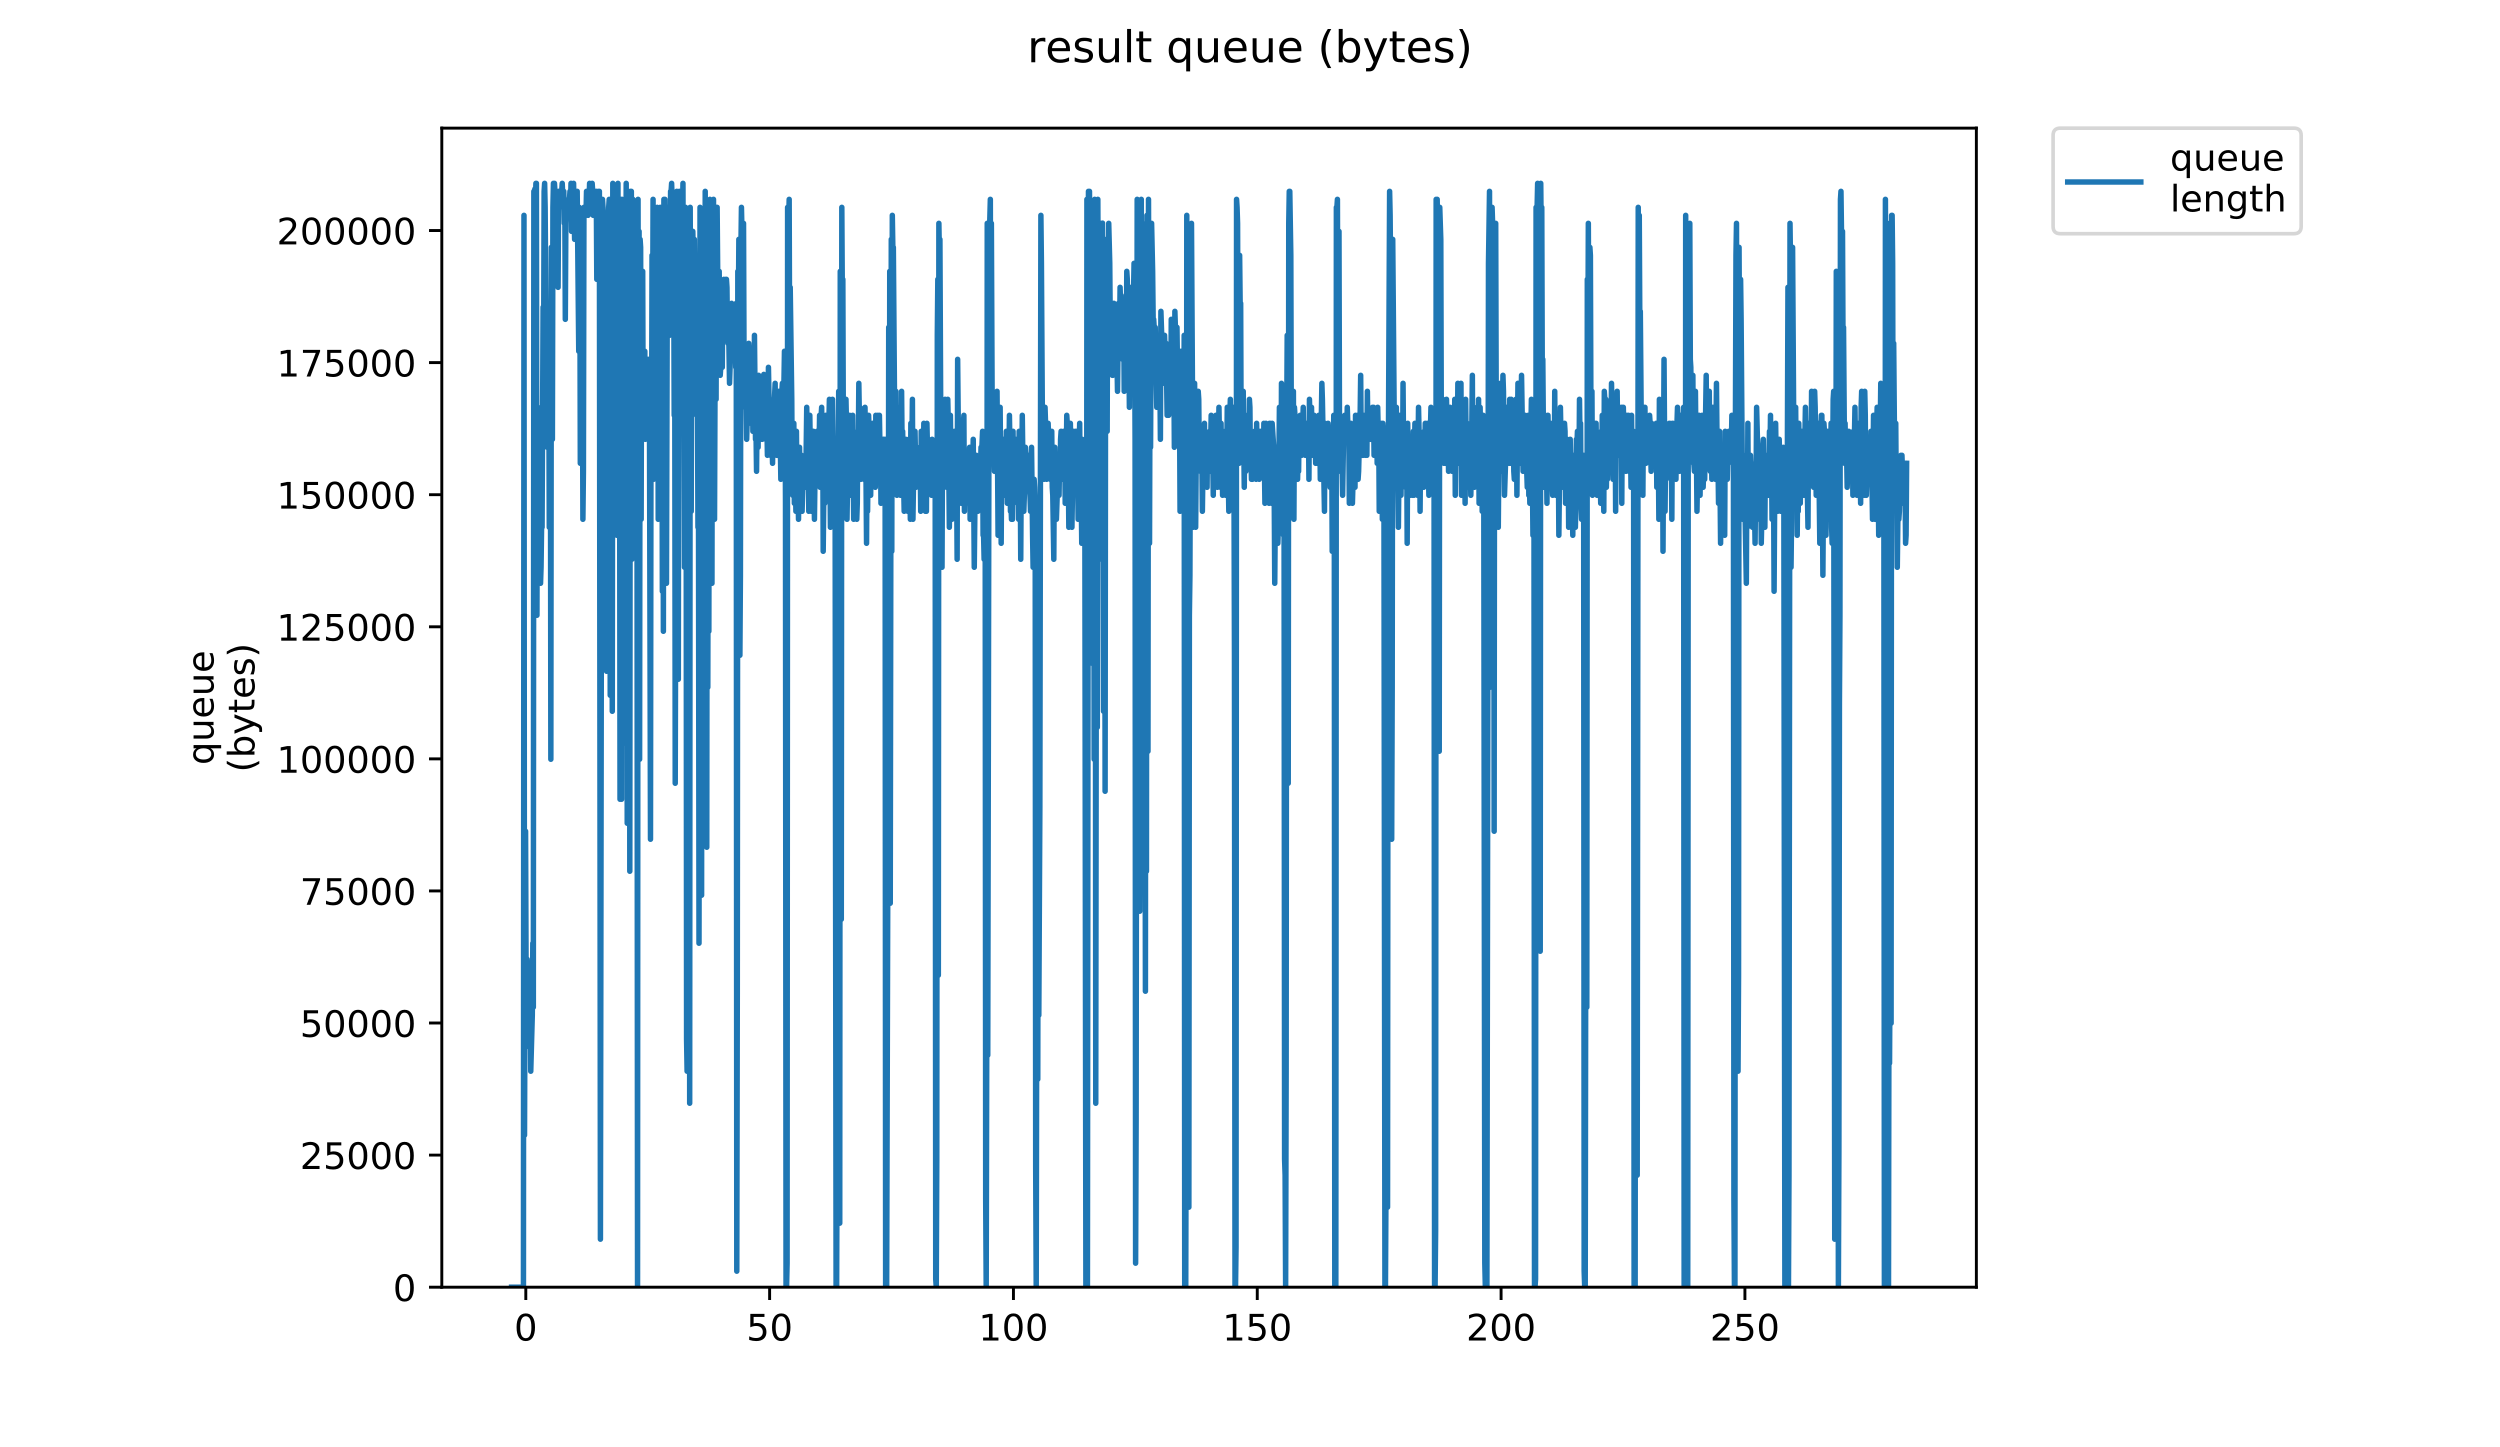 <?xml version="1.0" encoding="utf-8" standalone="no"?>
<!DOCTYPE svg PUBLIC "-//W3C//DTD SVG 1.1//EN"
  "http://www.w3.org/Graphics/SVG/1.1/DTD/svg11.dtd">
<!-- Created with matplotlib (https://matplotlib.org/) -->
<svg height="396pt" version="1.1" viewBox="0 0 684 396" width="684pt" xmlns="http://www.w3.org/2000/svg" xmlns:xlink="http://www.w3.org/1999/xlink">
 <defs>
  <style type="text/css">
*{stroke-linecap:butt;stroke-linejoin:round;}
  </style>
 </defs>
 <g id="figure_1">
  <g id="patch_1">
   <path d="M 0 396 
L 684 396 
L 684 0 
L 0 0 
z
" style="fill:#ffffff;"/>
  </g>
  <g id="axes_1">
   <g id="patch_2">
    <path d="M 120.879 352.174 
L 540.734 352.174 
L 540.734 35.062 
L 120.879 35.062 
z
" style="fill:#ffffff;"/>
   </g>
   <g id="matplotlib.axis_1">
    <g id="xtick_1">
     <g id="line2d_1">
      <defs>
       <path d="M 0 0 
L 0 3.5 
" id="m649e0568fd" style="stroke:#000000;stroke-width:0.8;"/>
      </defs>
      <g>
       <use style="stroke:#000000;stroke-width:0.8;" x="143.859" xlink:href="#m649e0568fd" y="352.174"/>
      </g>
     </g>
     <g id="text_1">
      <!-- 0 -->
      <defs>
       <path d="M 31.781 66.406 
Q 24.172 66.406 20.328 58.906 
Q 16.5 51.422 16.5 36.375 
Q 16.5 21.391 20.328 13.891 
Q 24.172 6.391 31.781 6.391 
Q 39.453 6.391 43.281 13.891 
Q 47.125 21.391 47.125 36.375 
Q 47.125 51.422 43.281 58.906 
Q 39.453 66.406 31.781 66.406 
z
M 31.781 74.219 
Q 44.047 74.219 50.516 64.516 
Q 56.984 54.828 56.984 36.375 
Q 56.984 17.969 50.516 8.266 
Q 44.047 -1.422 31.781 -1.422 
Q 19.531 -1.422 13.062 8.266 
Q 6.594 17.969 6.594 36.375 
Q 6.594 54.828 13.062 64.516 
Q 19.531 74.219 31.781 74.219 
z
" id="DejaVuSans-48"/>
      </defs>
      <g transform="translate(140.677 366.773)scale(0.1 -0.1)">
       <use xlink:href="#DejaVuSans-48"/>
      </g>
     </g>
    </g>
    <g id="xtick_2">
     <g id="line2d_2">
      <g>
       <use style="stroke:#000000;stroke-width:0.8;" x="210.568" xlink:href="#m649e0568fd" y="352.174"/>
      </g>
     </g>
     <g id="text_2">
      <!-- 50 -->
      <defs>
       <path d="M 10.797 72.906 
L 49.516 72.906 
L 49.516 64.594 
L 19.828 64.594 
L 19.828 46.734 
Q 21.969 47.469 24.109 47.828 
Q 26.266 48.188 28.422 48.188 
Q 40.625 48.188 47.75 41.5 
Q 54.891 34.812 54.891 23.391 
Q 54.891 11.625 47.562 5.094 
Q 40.234 -1.422 26.906 -1.422 
Q 22.312 -1.422 17.547 -0.641 
Q 12.797 0.141 7.719 1.703 
L 7.719 11.625 
Q 12.109 9.234 16.797 8.062 
Q 21.484 6.891 26.703 6.891 
Q 35.156 6.891 40.078 11.328 
Q 45.016 15.766 45.016 23.391 
Q 45.016 31 40.078 35.438 
Q 35.156 39.891 26.703 39.891 
Q 22.75 39.891 18.812 39.016 
Q 14.891 38.141 10.797 36.281 
z
" id="DejaVuSans-53"/>
      </defs>
      <g transform="translate(204.206 366.773)scale(0.1 -0.1)">
       <use xlink:href="#DejaVuSans-53"/>
       <use x="63.623" xlink:href="#DejaVuSans-48"/>
      </g>
     </g>
    </g>
    <g id="xtick_3">
     <g id="line2d_3">
      <g>
       <use style="stroke:#000000;stroke-width:0.8;" x="277.278" xlink:href="#m649e0568fd" y="352.174"/>
      </g>
     </g>
     <g id="text_3">
      <!-- 100 -->
      <defs>
       <path d="M 12.406 8.297 
L 28.516 8.297 
L 28.516 63.922 
L 10.984 60.406 
L 10.984 69.391 
L 28.422 72.906 
L 38.281 72.906 
L 38.281 8.297 
L 54.391 8.297 
L 54.391 0 
L 12.406 0 
z
" id="DejaVuSans-49"/>
      </defs>
      <g transform="translate(267.734 366.773)scale(0.1 -0.1)">
       <use xlink:href="#DejaVuSans-49"/>
       <use x="63.623" xlink:href="#DejaVuSans-48"/>
       <use x="127.246" xlink:href="#DejaVuSans-48"/>
      </g>
     </g>
    </g>
    <g id="xtick_4">
     <g id="line2d_4">
      <g>
       <use style="stroke:#000000;stroke-width:0.8;" x="343.988" xlink:href="#m649e0568fd" y="352.174"/>
      </g>
     </g>
     <g id="text_4">
      <!-- 150 -->
      <g transform="translate(334.444 366.773)scale(0.1 -0.1)">
       <use xlink:href="#DejaVuSans-49"/>
       <use x="63.623" xlink:href="#DejaVuSans-53"/>
       <use x="127.246" xlink:href="#DejaVuSans-48"/>
      </g>
     </g>
    </g>
    <g id="xtick_5">
     <g id="line2d_5">
      <g>
       <use style="stroke:#000000;stroke-width:0.8;" x="410.697" xlink:href="#m649e0568fd" y="352.174"/>
      </g>
     </g>
     <g id="text_5">
      <!-- 200 -->
      <defs>
       <path d="M 19.188 8.297 
L 53.609 8.297 
L 53.609 0 
L 7.328 0 
L 7.328 8.297 
Q 12.938 14.109 22.625 23.891 
Q 32.328 33.688 34.812 36.531 
Q 39.547 41.844 41.422 45.531 
Q 43.312 49.219 43.312 52.781 
Q 43.312 58.594 39.234 62.25 
Q 35.156 65.922 28.609 65.922 
Q 23.969 65.922 18.812 64.312 
Q 13.672 62.703 7.812 59.422 
L 7.812 69.391 
Q 13.766 71.781 18.938 73 
Q 24.125 74.219 28.422 74.219 
Q 39.75 74.219 46.484 68.547 
Q 53.219 62.891 53.219 53.422 
Q 53.219 48.922 51.531 44.891 
Q 49.859 40.875 45.406 35.406 
Q 44.188 33.984 37.641 27.219 
Q 31.109 20.453 19.188 8.297 
z
" id="DejaVuSans-50"/>
      </defs>
      <g transform="translate(401.154 366.773)scale(0.1 -0.1)">
       <use xlink:href="#DejaVuSans-50"/>
       <use x="63.623" xlink:href="#DejaVuSans-48"/>
       <use x="127.246" xlink:href="#DejaVuSans-48"/>
      </g>
     </g>
    </g>
    <g id="xtick_6">
     <g id="line2d_6">
      <g>
       <use style="stroke:#000000;stroke-width:0.8;" x="477.407" xlink:href="#m649e0568fd" y="352.174"/>
      </g>
     </g>
     <g id="text_6">
      <!-- 250 -->
      <g transform="translate(467.863 366.773)scale(0.1 -0.1)">
       <use xlink:href="#DejaVuSans-50"/>
       <use x="63.623" xlink:href="#DejaVuSans-53"/>
       <use x="127.246" xlink:href="#DejaVuSans-48"/>
      </g>
     </g>
    </g>
   </g>
   <g id="matplotlib.axis_2">
    <g id="ytick_1">
     <g id="line2d_7">
      <defs>
       <path d="M 0 0 
L -3.5 0 
" id="m1148c9b0d8" style="stroke:#000000;stroke-width:0.8;"/>
      </defs>
      <g>
       <use style="stroke:#000000;stroke-width:0.8;" x="120.879" xlink:href="#m1148c9b0d8" y="352.174"/>
      </g>
     </g>
     <g id="text_7">
      <!-- 0 -->
      <g transform="translate(107.516 355.973)scale(0.1 -0.1)">
       <use xlink:href="#DejaVuSans-48"/>
      </g>
     </g>
    </g>
    <g id="ytick_2">
     <g id="line2d_8">
      <g>
       <use style="stroke:#000000;stroke-width:0.8;" x="120.879" xlink:href="#m1148c9b0d8" y="316.037"/>
      </g>
     </g>
     <g id="text_8">
      <!-- 25000 -->
      <g transform="translate(82.066 319.836)scale(0.1 -0.1)">
       <use xlink:href="#DejaVuSans-50"/>
       <use x="63.623" xlink:href="#DejaVuSans-53"/>
       <use x="127.246" xlink:href="#DejaVuSans-48"/>
       <use x="190.869" xlink:href="#DejaVuSans-48"/>
       <use x="254.492" xlink:href="#DejaVuSans-48"/>
      </g>
     </g>
    </g>
    <g id="ytick_3">
     <g id="line2d_9">
      <g>
       <use style="stroke:#000000;stroke-width:0.8;" x="120.879" xlink:href="#m1148c9b0d8" y="279.899"/>
      </g>
     </g>
     <g id="text_9">
      <!-- 50000 -->
      <g transform="translate(82.066 283.698)scale(0.1 -0.1)">
       <use xlink:href="#DejaVuSans-53"/>
       <use x="63.623" xlink:href="#DejaVuSans-48"/>
       <use x="127.246" xlink:href="#DejaVuSans-48"/>
       <use x="190.869" xlink:href="#DejaVuSans-48"/>
       <use x="254.492" xlink:href="#DejaVuSans-48"/>
      </g>
     </g>
    </g>
    <g id="ytick_4">
     <g id="line2d_10">
      <g>
       <use style="stroke:#000000;stroke-width:0.8;" x="120.879" xlink:href="#m1148c9b0d8" y="243.762"/>
      </g>
     </g>
     <g id="text_10">
      <!-- 75000 -->
      <defs>
       <path d="M 8.203 72.906 
L 55.078 72.906 
L 55.078 68.703 
L 28.609 0 
L 18.312 0 
L 43.219 64.594 
L 8.203 64.594 
z
" id="DejaVuSans-55"/>
      </defs>
      <g transform="translate(82.066 247.561)scale(0.1 -0.1)">
       <use xlink:href="#DejaVuSans-55"/>
       <use x="63.623" xlink:href="#DejaVuSans-53"/>
       <use x="127.246" xlink:href="#DejaVuSans-48"/>
       <use x="190.869" xlink:href="#DejaVuSans-48"/>
       <use x="254.492" xlink:href="#DejaVuSans-48"/>
      </g>
     </g>
    </g>
    <g id="ytick_5">
     <g id="line2d_11">
      <g>
       <use style="stroke:#000000;stroke-width:0.8;" x="120.879" xlink:href="#m1148c9b0d8" y="207.624"/>
      </g>
     </g>
     <g id="text_11">
      <!-- 100000 -->
      <g transform="translate(75.704 211.423)scale(0.1 -0.1)">
       <use xlink:href="#DejaVuSans-49"/>
       <use x="63.623" xlink:href="#DejaVuSans-48"/>
       <use x="127.246" xlink:href="#DejaVuSans-48"/>
       <use x="190.869" xlink:href="#DejaVuSans-48"/>
       <use x="254.492" xlink:href="#DejaVuSans-48"/>
       <use x="318.115" xlink:href="#DejaVuSans-48"/>
      </g>
     </g>
    </g>
    <g id="ytick_6">
     <g id="line2d_12">
      <g>
       <use style="stroke:#000000;stroke-width:0.8;" x="120.879" xlink:href="#m1148c9b0d8" y="171.487"/>
      </g>
     </g>
     <g id="text_12">
      <!-- 125000 -->
      <g transform="translate(75.704 175.286)scale(0.1 -0.1)">
       <use xlink:href="#DejaVuSans-49"/>
       <use x="63.623" xlink:href="#DejaVuSans-50"/>
       <use x="127.246" xlink:href="#DejaVuSans-53"/>
       <use x="190.869" xlink:href="#DejaVuSans-48"/>
       <use x="254.492" xlink:href="#DejaVuSans-48"/>
       <use x="318.115" xlink:href="#DejaVuSans-48"/>
      </g>
     </g>
    </g>
    <g id="ytick_7">
     <g id="line2d_13">
      <g>
       <use style="stroke:#000000;stroke-width:0.8;" x="120.879" xlink:href="#m1148c9b0d8" y="135.349"/>
      </g>
     </g>
     <g id="text_13">
      <!-- 150000 -->
      <g transform="translate(75.704 139.148)scale(0.1 -0.1)">
       <use xlink:href="#DejaVuSans-49"/>
       <use x="63.623" xlink:href="#DejaVuSans-53"/>
       <use x="127.246" xlink:href="#DejaVuSans-48"/>
       <use x="190.869" xlink:href="#DejaVuSans-48"/>
       <use x="254.492" xlink:href="#DejaVuSans-48"/>
       <use x="318.115" xlink:href="#DejaVuSans-48"/>
      </g>
     </g>
    </g>
    <g id="ytick_8">
     <g id="line2d_14">
      <g>
       <use style="stroke:#000000;stroke-width:0.8;" x="120.879" xlink:href="#m1148c9b0d8" y="99.212"/>
      </g>
     </g>
     <g id="text_14">
      <!-- 175000 -->
      <g transform="translate(75.704 103.011)scale(0.1 -0.1)">
       <use xlink:href="#DejaVuSans-49"/>
       <use x="63.623" xlink:href="#DejaVuSans-55"/>
       <use x="127.246" xlink:href="#DejaVuSans-53"/>
       <use x="190.869" xlink:href="#DejaVuSans-48"/>
       <use x="254.492" xlink:href="#DejaVuSans-48"/>
       <use x="318.115" xlink:href="#DejaVuSans-48"/>
      </g>
     </g>
    </g>
    <g id="ytick_9">
     <g id="line2d_15">
      <g>
       <use style="stroke:#000000;stroke-width:0.8;" x="120.879" xlink:href="#m1148c9b0d8" y="63.074"/>
      </g>
     </g>
     <g id="text_15">
      <!-- 200000 -->
      <g transform="translate(75.704 66.873)scale(0.1 -0.1)">
       <use xlink:href="#DejaVuSans-50"/>
       <use x="63.623" xlink:href="#DejaVuSans-48"/>
       <use x="127.246" xlink:href="#DejaVuSans-48"/>
       <use x="190.869" xlink:href="#DejaVuSans-48"/>
       <use x="254.492" xlink:href="#DejaVuSans-48"/>
       <use x="318.115" xlink:href="#DejaVuSans-48"/>
      </g>
     </g>
    </g>
    <g id="text_16">
     <!-- queue -->
     <defs>
      <path d="M 14.797 27.297 
Q 14.797 17.391 18.875 11.75 
Q 22.953 6.109 30.078 6.109 
Q 37.203 6.109 41.297 11.75 
Q 45.406 17.391 45.406 27.297 
Q 45.406 37.203 41.297 42.844 
Q 37.203 48.484 30.078 48.484 
Q 22.953 48.484 18.875 42.844 
Q 14.797 37.203 14.797 27.297 
z
M 45.406 8.203 
Q 42.578 3.328 38.25 0.953 
Q 33.938 -1.422 27.875 -1.422 
Q 17.969 -1.422 11.734 6.484 
Q 5.516 14.406 5.516 27.297 
Q 5.516 40.188 11.734 48.094 
Q 17.969 56 27.875 56 
Q 33.938 56 38.25 53.625 
Q 42.578 51.266 45.406 46.391 
L 45.406 54.688 
L 54.391 54.688 
L 54.391 -20.797 
L 45.406 -20.797 
z
" id="DejaVuSans-113"/>
      <path d="M 8.5 21.578 
L 8.5 54.688 
L 17.484 54.688 
L 17.484 21.922 
Q 17.484 14.156 20.5 10.266 
Q 23.531 6.391 29.594 6.391 
Q 36.859 6.391 41.078 11.031 
Q 45.312 15.672 45.312 23.688 
L 45.312 54.688 
L 54.297 54.688 
L 54.297 0 
L 45.312 0 
L 45.312 8.406 
Q 42.047 3.422 37.719 1 
Q 33.406 -1.422 27.688 -1.422 
Q 18.266 -1.422 13.375 4.438 
Q 8.5 10.297 8.5 21.578 
z
M 31.109 56 
z
" id="DejaVuSans-117"/>
      <path d="M 56.203 29.594 
L 56.203 25.203 
L 14.891 25.203 
Q 15.484 15.922 20.484 11.062 
Q 25.484 6.203 34.422 6.203 
Q 39.594 6.203 44.453 7.469 
Q 49.312 8.734 54.109 11.281 
L 54.109 2.781 
Q 49.266 0.734 44.188 -0.344 
Q 39.109 -1.422 33.891 -1.422 
Q 20.797 -1.422 13.156 6.188 
Q 5.516 13.812 5.516 26.812 
Q 5.516 40.234 12.766 48.109 
Q 20.016 56 32.328 56 
Q 43.359 56 49.781 48.891 
Q 56.203 41.797 56.203 29.594 
z
M 47.219 32.234 
Q 47.125 39.594 43.094 43.984 
Q 39.062 48.391 32.422 48.391 
Q 24.906 48.391 20.391 44.141 
Q 15.875 39.891 15.188 32.172 
z
" id="DejaVuSans-101"/>
     </defs>
     <g transform="translate(58.426 209.283)rotate(-90)scale(0.1 -0.1)">
      <use xlink:href="#DejaVuSans-113"/>
      <use x="63.477" xlink:href="#DejaVuSans-117"/>
      <use x="126.855" xlink:href="#DejaVuSans-101"/>
      <use x="188.379" xlink:href="#DejaVuSans-117"/>
      <use x="251.758" xlink:href="#DejaVuSans-101"/>
     </g>
     <!-- (bytes) -->
     <defs>
      <path d="M 31 75.875 
Q 24.469 64.656 21.281 53.656 
Q 18.109 42.672 18.109 31.391 
Q 18.109 20.125 21.312 9.062 
Q 24.516 -2 31 -13.188 
L 23.188 -13.188 
Q 15.875 -1.703 12.234 9.375 
Q 8.594 20.453 8.594 31.391 
Q 8.594 42.281 12.203 53.312 
Q 15.828 64.359 23.188 75.875 
z
" id="DejaVuSans-40"/>
      <path d="M 48.688 27.297 
Q 48.688 37.203 44.609 42.844 
Q 40.531 48.484 33.406 48.484 
Q 26.266 48.484 22.188 42.844 
Q 18.109 37.203 18.109 27.297 
Q 18.109 17.391 22.188 11.75 
Q 26.266 6.109 33.406 6.109 
Q 40.531 6.109 44.609 11.75 
Q 48.688 17.391 48.688 27.297 
z
M 18.109 46.391 
Q 20.953 51.266 25.266 53.625 
Q 29.594 56 35.594 56 
Q 45.562 56 51.781 48.094 
Q 58.016 40.188 58.016 27.297 
Q 58.016 14.406 51.781 6.484 
Q 45.562 -1.422 35.594 -1.422 
Q 29.594 -1.422 25.266 0.953 
Q 20.953 3.328 18.109 8.203 
L 18.109 0 
L 9.078 0 
L 9.078 75.984 
L 18.109 75.984 
z
" id="DejaVuSans-98"/>
      <path d="M 32.172 -5.078 
Q 28.375 -14.844 24.75 -17.812 
Q 21.141 -20.797 15.094 -20.797 
L 7.906 -20.797 
L 7.906 -13.281 
L 13.188 -13.281 
Q 16.891 -13.281 18.938 -11.516 
Q 21 -9.766 23.484 -3.219 
L 25.094 0.875 
L 2.984 54.688 
L 12.5 54.688 
L 29.594 11.922 
L 46.688 54.688 
L 56.203 54.688 
z
" id="DejaVuSans-121"/>
      <path d="M 18.312 70.219 
L 18.312 54.688 
L 36.812 54.688 
L 36.812 47.703 
L 18.312 47.703 
L 18.312 18.016 
Q 18.312 11.328 20.141 9.422 
Q 21.969 7.516 27.594 7.516 
L 36.812 7.516 
L 36.812 0 
L 27.594 0 
Q 17.188 0 13.234 3.875 
Q 9.281 7.766 9.281 18.016 
L 9.281 47.703 
L 2.688 47.703 
L 2.688 54.688 
L 9.281 54.688 
L 9.281 70.219 
z
" id="DejaVuSans-116"/>
      <path d="M 44.281 53.078 
L 44.281 44.578 
Q 40.484 46.531 36.375 47.5 
Q 32.281 48.484 27.875 48.484 
Q 21.188 48.484 17.844 46.438 
Q 14.5 44.391 14.5 40.281 
Q 14.5 37.156 16.891 35.375 
Q 19.281 33.594 26.516 31.984 
L 29.594 31.297 
Q 39.156 29.25 43.188 25.516 
Q 47.219 21.781 47.219 15.094 
Q 47.219 7.469 41.188 3.016 
Q 35.156 -1.422 24.609 -1.422 
Q 20.219 -1.422 15.453 -0.562 
Q 10.688 0.297 5.422 2 
L 5.422 11.281 
Q 10.406 8.688 15.234 7.391 
Q 20.062 6.109 24.812 6.109 
Q 31.156 6.109 34.562 8.281 
Q 37.984 10.453 37.984 14.406 
Q 37.984 18.062 35.516 20.016 
Q 33.062 21.969 24.703 23.781 
L 21.578 24.516 
Q 13.234 26.266 9.516 29.906 
Q 5.812 33.547 5.812 39.891 
Q 5.812 47.609 11.281 51.797 
Q 16.75 56 26.812 56 
Q 31.781 56 36.172 55.266 
Q 40.578 54.547 44.281 53.078 
z
" id="DejaVuSans-115"/>
      <path d="M 8.016 75.875 
L 15.828 75.875 
Q 23.141 64.359 26.781 53.312 
Q 30.422 42.281 30.422 31.391 
Q 30.422 20.453 26.781 9.375 
Q 23.141 -1.703 15.828 -13.188 
L 8.016 -13.188 
Q 14.5 -2 17.703 9.062 
Q 20.906 20.125 20.906 31.391 
Q 20.906 42.672 17.703 53.656 
Q 14.5 64.656 8.016 75.875 
z
" id="DejaVuSans-41"/>
     </defs>
     <g transform="translate(69.624 211.295)rotate(-90)scale(0.1 -0.1)">
      <use xlink:href="#DejaVuSans-40"/>
      <use x="39.014" xlink:href="#DejaVuSans-98"/>
      <use x="102.49" xlink:href="#DejaVuSans-121"/>
      <use x="161.67" xlink:href="#DejaVuSans-116"/>
      <use x="200.879" xlink:href="#DejaVuSans-101"/>
      <use x="262.402" xlink:href="#DejaVuSans-115"/>
      <use x="314.502" xlink:href="#DejaVuSans-41"/>
     </g>
    </g>
   </g>
   <g id="line2d_16">
    <path clip-path="url(#p68e82483a2)" d="M 139.963 352.174 
L 143.215 352.174 
L 143.36 58.917 
L 143.507 310.593 
L 143.796 227.43 
L 143.938 266.823 
L 144.082 262.446 
L 144.223 262.446 
L 144.504 269.012 
L 144.647 271.2 
L 144.791 275.577 
L 144.931 286.52 
L 145.072 266.823 
L 145.215 293.085 
L 145.638 277.766 
L 145.778 258.069 
L 145.922 275.577 
L 146.062 52.352 
L 146.202 52.352 
L 146.342 51.695 
L 146.482 56.729 
L 146.622 50.163 
L 146.762 50.163 
L 146.906 168.341 
L 147.047 111.441 
L 147.187 111.441 
L 147.467 142.079 
L 147.607 139.891 
L 147.89 159.587 
L 148.031 155.21 
L 148.172 144.268 
L 148.311 144.268 
L 148.591 84.04 
L 148.731 98.31 
L 148.871 52.352 
L 149.011 50.163 
L 149.151 56.729 
L 149.576 115.818 
L 149.718 122.383 
L 149.86 111.441 
L 150.001 122.383 
L 150.143 100.498 
L 150.284 144.268 
L 150.426 131.137 
L 150.566 85.179 
L 150.711 207.734 
L 150.852 67.671 
L 150.993 72.048 
L 151.133 120.195 
L 151.279 56.729 
L 151.42 50.163 
L 151.561 58.917 
L 151.702 50.163 
L 151.843 52.71 
L 151.983 52.352 
L 152.269 56.729 
L 152.409 54.54 
L 152.55 54.54 
L 152.692 78.613 
L 152.832 52.352 
L 152.974 52.352 
L 153.115 56.729 
L 153.256 52.352 
L 153.683 52.352 
L 153.824 50.163 
L 154.106 56.729 
L 154.248 52.352 
L 154.388 61.105 
L 154.529 54.54 
L 154.67 87.367 
L 154.813 61.105 
L 154.954 56.729 
L 155.239 56.729 
L 155.38 58.917 
L 155.664 54.54 
L 155.805 54.54 
L 155.946 52.352 
L 156.087 56.729 
L 156.228 50.163 
L 156.368 63.294 
L 156.79 52.352 
L 156.931 50.163 
L 157.212 65.482 
L 157.352 54.54 
L 157.496 56.729 
L 157.637 52.352 
L 157.778 63.294 
L 157.92 52.352 
L 158.345 96.101 
L 158.487 56.729 
L 158.627 63.294 
L 158.772 126.76 
L 158.913 124.572 
L 159.053 58.917 
L 159.194 104.875 
L 159.339 96.101 
L 159.479 142.079 
L 159.623 128.949 
L 159.765 56.729 
L 159.907 58.917 
L 160.048 56.729 
L 160.188 58.917 
L 160.328 58.917 
L 160.469 52.352 
L 160.61 54.54 
L 160.751 52.352 
L 160.892 58.917 
L 161.033 54.54 
L 161.173 54.54 
L 161.313 50.163 
L 161.454 56.729 
L 161.595 54.54 
L 161.736 56.729 
L 162.017 50.163 
L 162.158 52.352 
L 162.298 58.917 
L 162.438 54.54 
L 162.579 58.917 
L 162.72 52.352 
L 162.86 52.352 
L 163 58.917 
L 163.141 52.352 
L 163.281 76.425 
L 163.423 54.54 
L 163.566 58.917 
L 163.708 52.352 
L 163.849 54.54 
L 163.991 52.352 
L 164.274 339.043 
L 164.697 61.105 
L 164.838 54.54 
L 165.12 58.917 
L 165.261 153.022 
L 165.545 63.294 
L 165.686 109.252 
L 165.83 63.294 
L 165.971 183.661 
L 166.111 61.105 
L 166.255 67.671 
L 166.396 155.21 
L 166.537 56.729 
L 166.677 54.54 
L 166.818 67.671 
L 166.958 190.226 
L 167.099 54.54 
L 167.239 61.105 
L 167.521 194.603 
L 167.661 50.163 
L 167.802 63.294 
L 167.943 52.352 
L 168.085 102.687 
L 168.226 98.31 
L 168.367 61.105 
L 168.789 146.456 
L 169.072 50.163 
L 169.214 131.137 
L 169.355 122.383 
L 169.497 89.556 
L 169.637 218.677 
L 169.778 179.284 
L 169.918 54.54 
L 170.058 218.677 
L 170.2 54.54 
L 170.48 72.048 
L 170.622 203.357 
L 170.763 56.729 
L 170.904 54.54 
L 171.045 128.949 
L 171.186 109.252 
L 171.327 50.163 
L 171.467 91.744 
L 171.608 225.242 
L 171.749 58.917 
L 171.889 153.022 
L 172.03 153.022 
L 172.172 54.54 
L 172.313 238.373 
L 172.455 52.352 
L 172.738 52.352 
L 172.88 153.022 
L 173.021 150.833 
L 173.162 54.54 
L 173.443 109.252 
L 173.584 98.31 
L 173.725 65.482 
L 173.866 120.195 
L 174.007 56.729 
L 174.288 128.949 
L 174.43 352.174 
L 174.571 54.54 
L 174.713 135.514 
L 174.854 63.294 
L 174.995 207.734 
L 175.136 65.482 
L 175.277 67.671 
L 175.418 142.079 
L 175.559 78.613 
L 175.7 78.613 
L 175.841 74.236 
L 175.982 120.195 
L 176.127 109.252 
L 176.273 111.441 
L 176.417 96.101 
L 176.558 120.195 
L 176.84 100.498 
L 176.981 107.064 
L 177.123 98.31 
L 177.409 98.31 
L 177.55 118.006 
L 177.691 111.441 
L 177.974 229.619 
L 178.115 111.441 
L 178.255 126.76 
L 178.396 69.859 
L 178.537 98.31 
L 178.68 54.54 
L 178.821 131.137 
L 178.962 61.105 
L 179.104 107.064 
L 179.245 61.105 
L 179.386 128.949 
L 179.527 65.482 
L 179.667 76.425 
L 179.807 56.729 
L 179.948 69.859 
L 180.09 142.079 
L 180.232 63.294 
L 180.373 118.006 
L 180.654 56.729 
L 180.795 100.498 
L 181.077 74.236 
L 181.218 161.776 
L 181.359 80.802 
L 181.501 172.718 
L 181.642 54.54 
L 181.923 54.54 
L 182.065 85.179 
L 182.205 80.802 
L 182.345 159.587 
L 182.628 56.729 
L 182.769 63.294 
L 182.909 58.917 
L 183.05 58.917 
L 183.191 91.744 
L 183.472 52.352 
L 183.613 52.352 
L 183.753 50.163 
L 183.894 54.54 
L 184.036 82.99 
L 184.179 65.482 
L 184.319 67.671 
L 184.46 113.629 
L 184.6 89.556 
L 184.741 214.3 
L 185.165 52.352 
L 185.306 56.729 
L 185.45 78.613 
L 185.591 185.849 
L 185.732 58.917 
L 185.872 52.352 
L 186.013 65.482 
L 186.154 52.352 
L 186.296 65.482 
L 186.436 52.352 
L 186.576 54.54 
L 186.718 58.917 
L 186.858 50.163 
L 186.999 109.252 
L 187.14 111.441 
L 187.281 155.21 
L 187.422 58.917 
L 187.563 56.729 
L 187.704 69.859 
L 187.847 284.331 
L 187.99 293.085 
L 188.273 109.252 
L 188.414 87.367 
L 188.556 113.629 
L 188.696 301.848 
L 188.837 56.729 
L 189.12 139.891 
L 189.261 82.99 
L 189.405 113.629 
L 189.547 63.294 
L 189.689 69.859 
L 189.829 93.933 
L 189.97 65.482 
L 190.112 78.613 
L 190.254 109.252 
L 190.395 76.425 
L 190.536 109.252 
L 190.678 69.859 
L 190.962 144.268 
L 191.104 133.326 
L 191.248 258.069 
L 191.53 56.729 
L 191.671 63.294 
L 191.954 244.938 
L 192.095 76.425 
L 192.238 72.048 
L 192.381 61.105 
L 192.664 201.169 
L 192.805 214.3 
L 192.946 52.352 
L 193.23 124.572 
L 193.371 231.807 
L 193.515 69.859 
L 193.656 188.038 
L 193.796 104.875 
L 193.942 172.718 
L 194.084 74.236 
L 194.225 54.54 
L 194.367 76.425 
L 194.65 153.022 
L 194.792 159.587 
L 194.932 61.105 
L 195.214 54.54 
L 195.495 142.079 
L 195.781 63.294 
L 195.922 109.252 
L 196.065 56.729 
L 196.206 56.729 
L 196.489 89.556 
L 196.77 74.236 
L 197.053 102.687 
L 197.335 98.31 
L 197.477 93.933 
L 197.622 100.498 
L 197.763 78.613 
L 197.905 78.613 
L 198.048 76.425 
L 198.329 89.556 
L 198.47 87.367 
L 198.61 76.425 
L 198.752 76.425 
L 198.895 78.613 
L 199.035 91.744 
L 199.175 93.933 
L 199.316 87.367 
L 199.598 104.875 
L 199.743 100.498 
L 199.885 87.367 
L 200.026 87.367 
L 200.168 82.99 
L 200.309 89.556 
L 200.449 87.367 
L 200.59 87.367 
L 200.73 93.933 
L 200.872 87.367 
L 201.297 100.498 
L 201.44 82.99 
L 201.582 347.797 
L 201.724 271.2 
L 201.866 74.236 
L 202.008 87.367 
L 202.15 65.482 
L 202.292 80.802 
L 202.434 179.284 
L 202.575 157.399 
L 202.715 67.671 
L 202.858 56.729 
L 203.285 76.425 
L 203.428 61.105 
L 203.574 100.498 
L 203.717 96.101 
L 203.861 111.441 
L 204.002 111.441 
L 204.145 109.252 
L 204.286 120.195 
L 204.57 109.252 
L 204.712 113.629 
L 204.853 93.933 
L 204.995 96.101 
L 205.42 115.818 
L 205.706 102.687 
L 205.849 102.687 
L 205.991 118.006 
L 206.275 111.441 
L 206.418 91.744 
L 206.704 120.195 
L 206.846 118.006 
L 206.989 128.949 
L 207.133 113.629 
L 207.276 122.383 
L 207.418 122.383 
L 207.56 102.687 
L 207.987 120.195 
L 208.128 120.195 
L 208.413 109.252 
L 208.555 120.195 
L 208.696 104.875 
L 208.837 107.064 
L 208.978 102.434 
L 209.118 102.687 
L 209.4 118.006 
L 209.541 120.195 
L 209.682 113.629 
L 209.822 115.818 
L 209.963 124.572 
L 210.244 100.498 
L 210.526 115.818 
L 210.667 118.006 
L 210.808 124.572 
L 210.949 122.383 
L 211.089 122.383 
L 211.23 120.195 
L 211.37 126.76 
L 211.511 111.441 
L 211.651 109.252 
L 211.793 111.441 
L 212.078 104.875 
L 212.219 122.383 
L 212.359 118.006 
L 212.502 124.572 
L 212.786 124.572 
L 213.068 107.064 
L 213.209 120.195 
L 213.35 111.441 
L 213.636 131.137 
L 213.776 128.949 
L 213.917 107.064 
L 214.057 104.875 
L 214.202 128.949 
L 214.484 104.875 
L 214.625 96.101 
L 214.769 104.875 
L 214.912 137.703 
L 215.06 352.174 
L 215.201 352.174 
L 215.349 345.609 
L 215.489 56.729 
L 215.631 67.671 
L 215.917 54.54 
L 216.057 100.498 
L 216.202 78.613 
L 216.626 109.252 
L 216.768 133.326 
L 216.91 135.514 
L 217.193 115.818 
L 217.336 137.703 
L 217.478 122.383 
L 217.759 139.891 
L 217.902 118.006 
L 218.045 133.326 
L 218.186 124.572 
L 218.471 142.079 
L 218.753 122.383 
L 218.893 133.326 
L 219.033 133.326 
L 219.314 124.572 
L 219.454 139.891 
L 219.734 128.949 
L 219.875 126.76 
L 220.015 131.137 
L 220.298 131.137 
L 220.439 133.326 
L 220.72 111.441 
L 221 133.326 
L 221.14 126.76 
L 221.281 139.891 
L 221.422 113.629 
L 221.563 113.629 
L 221.843 133.326 
L 221.983 139.891 
L 222.124 133.326 
L 222.264 118.006 
L 222.545 118.006 
L 222.828 142.079 
L 223.11 120.195 
L 223.39 120.195 
L 223.531 118.006 
L 223.672 126.76 
L 223.813 120.195 
L 223.955 120.195 
L 224.097 122.383 
L 224.24 113.629 
L 224.382 133.326 
L 224.523 113.629 
L 224.663 113.629 
L 224.803 111.441 
L 224.944 122.383 
L 225.086 113.629 
L 225.226 150.833 
L 225.508 124.572 
L 225.65 137.703 
L 225.79 131.137 
L 225.931 113.629 
L 226.072 115.818 
L 226.353 133.326 
L 226.636 118.006 
L 226.778 115.818 
L 226.922 109.252 
L 227.203 144.268 
L 227.484 118.006 
L 227.625 124.572 
L 227.766 109.252 
L 228.049 135.514 
L 228.19 137.703 
L 228.472 120.195 
L 228.754 352.174 
L 228.902 352.174 
L 229.044 308.404 
L 229.186 144.268 
L 229.47 107.064 
L 229.611 172.718 
L 229.753 334.666 
L 229.894 74.236 
L 230.178 251.521 
L 230.32 56.729 
L 230.46 80.802 
L 230.601 76.425 
L 230.742 120.195 
L 230.887 126.76 
L 231.031 109.252 
L 231.175 128.949 
L 231.315 111.441 
L 231.456 109.252 
L 231.596 115.818 
L 231.738 142.079 
L 231.878 133.326 
L 232.019 135.514 
L 232.16 118.006 
L 232.3 120.195 
L 232.442 113.629 
L 232.582 135.514 
L 232.724 118.006 
L 232.864 118.006 
L 233.006 128.949 
L 233.147 128.949 
L 233.287 113.629 
L 233.568 142.079 
L 233.708 124.572 
L 233.99 131.137 
L 234.271 120.195 
L 234.411 142.079 
L 234.552 137.703 
L 234.692 118.006 
L 234.834 122.383 
L 234.974 104.875 
L 235.114 113.629 
L 235.255 111.441 
L 235.396 131.137 
L 235.536 131.137 
L 235.677 128.949 
L 235.818 128.949 
L 236.1 120.195 
L 236.382 131.137 
L 236.522 124.572 
L 236.662 111.441 
L 236.945 131.137 
L 237.086 148.645 
L 237.226 122.383 
L 237.366 139.891 
L 237.648 113.629 
L 237.789 118.006 
L 237.93 133.326 
L 238.071 115.818 
L 238.211 135.514 
L 238.352 124.572 
L 238.493 128.949 
L 238.634 124.572 
L 238.775 115.818 
L 238.915 122.383 
L 239.197 122.383 
L 239.338 115.818 
L 239.481 133.326 
L 239.621 113.629 
L 239.762 118.006 
L 239.902 118.006 
L 240.044 128.949 
L 240.186 113.629 
L 240.328 120.195 
L 240.468 120.195 
L 240.608 113.629 
L 240.75 122.383 
L 240.892 122.383 
L 241.033 137.703 
L 241.175 128.949 
L 241.315 128.949 
L 241.602 120.195 
L 241.883 120.195 
L 242.023 131.137 
L 242.164 120.195 
L 242.307 352.174 
L 242.587 352.174 
L 243.01 198.98 
L 243.15 89.556 
L 243.29 203.357 
L 243.431 74.236 
L 243.572 247.127 
L 243.853 65.482 
L 243.994 150.833 
L 244.136 58.917 
L 244.278 67.671 
L 244.419 67.671 
L 244.84 122.383 
L 244.98 120.195 
L 245.12 107.064 
L 245.261 131.137 
L 245.401 135.514 
L 245.543 124.572 
L 245.684 126.76 
L 245.825 115.818 
L 245.966 115.818 
L 246.108 131.137 
L 246.249 111.441 
L 246.39 135.514 
L 246.531 131.137 
L 246.675 107.064 
L 246.816 122.383 
L 246.96 118.006 
L 247.383 139.891 
L 247.805 120.195 
L 247.945 122.383 
L 248.086 137.703 
L 248.227 131.137 
L 248.368 139.891 
L 248.648 120.195 
L 248.789 122.383 
L 249.069 142.079 
L 249.209 115.818 
L 249.35 115.818 
L 249.492 122.383 
L 249.635 109.252 
L 249.778 142.079 
L 250.059 124.572 
L 250.201 124.572 
L 250.343 118.006 
L 250.625 133.326 
L 250.909 126.76 
L 251.051 124.572 
L 251.192 131.137 
L 251.333 126.76 
L 251.475 131.137 
L 251.618 122.383 
L 251.761 124.572 
L 251.902 139.891 
L 252.046 118.006 
L 252.33 122.383 
L 252.615 128.949 
L 252.757 115.818 
L 252.897 118.006 
L 253.039 122.383 
L 253.181 139.891 
L 253.323 122.383 
L 253.464 139.891 
L 253.606 115.818 
L 253.75 122.383 
L 253.891 122.383 
L 254.031 120.195 
L 254.172 133.326 
L 254.313 126.76 
L 254.454 128.949 
L 254.595 124.572 
L 254.738 124.572 
L 254.881 135.514 
L 255.023 120.195 
L 255.165 126.76 
L 255.305 124.572 
L 255.446 128.949 
L 255.588 128.949 
L 255.872 135.514 
L 256.013 349.986 
L 256.16 352.174 
L 256.304 317.158 
L 256.446 91.744 
L 256.588 76.425 
L 256.729 266.823 
L 256.874 61.105 
L 257.018 69.859 
L 257.161 65.482 
L 257.451 128.949 
L 257.592 133.326 
L 257.735 155.21 
L 257.876 122.383 
L 258.158 115.818 
L 258.299 131.137 
L 258.439 124.572 
L 258.58 109.252 
L 259.013 133.326 
L 259.308 109.252 
L 259.456 115.818 
L 259.742 144.268 
L 259.884 133.326 
L 260.026 113.629 
L 260.169 126.76 
L 260.312 126.76 
L 260.455 142.079 
L 260.596 137.703 
L 260.879 126.76 
L 261.02 126.699 
L 261.16 118.006 
L 261.301 126.76 
L 261.588 122.383 
L 261.729 131.137 
L 261.87 153.022 
L 262.01 98.31 
L 262.293 126.76 
L 262.434 120.195 
L 262.577 131.137 
L 262.865 118.006 
L 263.008 137.703 
L 263.149 122.383 
L 263.291 128.949 
L 263.435 128.949 
L 263.578 115.818 
L 263.718 113.629 
L 263.864 139.891 
L 264.006 128.949 
L 264.149 126.76 
L 264.289 135.514 
L 264.43 133.326 
L 264.573 128.949 
L 264.714 135.514 
L 264.856 133.326 
L 264.998 137.703 
L 265.282 122.383 
L 265.426 142.079 
L 265.569 122.383 
L 265.711 133.326 
L 265.853 124.572 
L 265.995 135.514 
L 266.277 120.195 
L 266.558 155.21 
L 266.84 128.949 
L 266.982 128.949 
L 267.124 124.572 
L 267.552 139.891 
L 267.693 128.949 
L 267.975 128.949 
L 268.118 135.514 
L 268.408 122.383 
L 268.549 124.572 
L 268.83 118.006 
L 268.971 146.456 
L 269.112 146.456 
L 269.254 153.022 
L 269.538 124.572 
L 269.684 328.101 
L 269.825 352.174 
L 269.965 288.708 
L 270.106 61.105 
L 270.247 288.708 
L 270.669 65.482 
L 270.955 54.54 
L 271.097 120.195 
L 271.239 61.105 
L 271.52 126.699 
L 271.661 115.818 
L 271.802 122.383 
L 271.943 122.383 
L 272.083 128.949 
L 272.225 128.949 
L 272.508 111.441 
L 272.649 118.006 
L 272.791 107.064 
L 273.072 146.456 
L 273.355 133.326 
L 273.497 113.629 
L 273.638 111.441 
L 273.922 148.645 
L 274.062 126.76 
L 274.203 131.137 
L 274.485 120.195 
L 274.766 135.514 
L 274.907 126.76 
L 275.188 133.326 
L 275.329 118.006 
L 275.47 124.572 
L 275.61 137.703 
L 275.751 122.383 
L 275.892 131.137 
L 276.036 126.76 
L 276.177 113.629 
L 276.318 122.383 
L 276.459 139.891 
L 276.6 137.703 
L 276.74 142.079 
L 276.881 124.572 
L 277.022 142.079 
L 277.162 118.006 
L 277.303 133.326 
L 277.725 133.326 
L 277.865 120.195 
L 278.006 128.949 
L 278.146 122.383 
L 278.426 137.703 
L 278.566 131.137 
L 278.707 142.079 
L 278.847 118.006 
L 278.991 131.137 
L 279.132 128.949 
L 279.273 153.022 
L 279.413 128.949 
L 279.555 131.137 
L 279.696 113.629 
L 279.978 135.514 
L 280.119 139.891 
L 280.4 131.137 
L 280.541 122.383 
L 280.682 124.572 
L 280.963 133.326 
L 281.103 133.326 
L 281.385 124.572 
L 281.526 133.326 
L 281.667 133.326 
L 281.808 135.514 
L 281.949 139.891 
L 282.091 137.703 
L 282.232 122.383 
L 282.514 146.456 
L 282.654 155.21 
L 282.937 131.137 
L 283.079 133.326 
L 283.224 137.703 
L 283.364 319.347 
L 283.509 352.174 
L 283.793 192.415 
L 283.934 295.274 
L 284.076 194.603 
L 284.218 277.766 
L 284.503 220.865 
L 284.787 58.917 
L 284.931 72.048 
L 285.214 118.006 
L 285.355 126.76 
L 285.5 115.818 
L 285.641 131.137 
L 285.781 128.949 
L 285.922 111.441 
L 286.062 115.818 
L 286.346 131.137 
L 286.768 115.818 
L 287.335 131.137 
L 287.476 124.572 
L 287.616 128.949 
L 287.757 118.006 
L 287.898 133.326 
L 288.039 135.514 
L 288.321 153.022 
L 288.462 126.76 
L 288.603 122.383 
L 289.03 142.079 
L 289.325 133.326 
L 289.471 131.137 
L 289.612 131.137 
L 289.752 135.514 
L 289.893 126.76 
L 290.034 131.137 
L 290.174 120.195 
L 290.315 118.006 
L 290.596 131.137 
L 290.737 126.76 
L 290.878 131.137 
L 291.019 118.006 
L 291.159 120.195 
L 291.3 120.195 
L 291.44 137.703 
L 291.581 126.76 
L 291.721 128.949 
L 291.863 113.629 
L 292.004 115.818 
L 292.148 133.326 
L 292.289 128.949 
L 292.43 144.268 
L 292.852 115.818 
L 293.136 133.326 
L 293.277 144.268 
L 293.418 135.514 
L 293.56 135.514 
L 293.703 118.006 
L 293.844 126.76 
L 293.985 126.76 
L 294.126 131.137 
L 294.267 118.006 
L 294.408 122.383 
L 294.549 118.006 
L 294.69 128.949 
L 294.835 128.949 
L 294.975 142.079 
L 295.258 122.383 
L 295.399 115.818 
L 295.54 135.514 
L 295.681 131.137 
L 295.822 135.514 
L 295.963 148.645 
L 296.106 120.195 
L 296.39 124.572 
L 296.531 122.383 
L 296.814 139.891 
L 297.096 352.174 
L 297.237 317.158 
L 297.378 54.54 
L 297.52 352.174 
L 297.801 52.352 
L 297.942 54.54 
L 298.083 52.352 
L 298.224 104.875 
L 298.365 115.818 
L 298.505 89.556 
L 298.792 181.472 
L 299.079 69.859 
L 299.219 58.917 
L 299.36 207.734 
L 299.502 54.54 
L 299.649 72.048 
L 299.796 301.848 
L 300.079 58.917 
L 300.224 198.98 
L 300.367 54.54 
L 300.655 124.572 
L 300.796 85.179 
L 300.938 89.556 
L 301.08 115.818 
L 301.222 61.105 
L 301.363 153.022 
L 301.508 69.859 
L 301.649 61.045 
L 301.931 194.603 
L 302.215 65.482 
L 302.356 216.488 
L 302.497 80.802 
L 302.64 113.629 
L 302.781 72.048 
L 302.922 118.006 
L 303.063 67.671 
L 303.204 80.802 
L 303.346 61.105 
L 303.628 72.048 
L 303.769 89.556 
L 303.91 87.367 
L 304.05 82.99 
L 304.191 85.179 
L 304.335 102.687 
L 304.477 102.687 
L 304.617 85.179 
L 304.759 82.99 
L 304.9 96.101 
L 305.04 91.744 
L 305.322 91.744 
L 305.464 89.556 
L 305.748 107.064 
L 306.031 82.99 
L 306.314 91.744 
L 306.454 78.613 
L 306.595 82.99 
L 306.736 80.802 
L 306.877 93.933 
L 307.018 89.556 
L 307.159 98.31 
L 307.3 93.933 
L 307.441 85.179 
L 307.581 107.064 
L 307.722 100.498 
L 307.862 85.179 
L 308.145 96.101 
L 308.287 74.236 
L 308.428 76.425 
L 308.712 96.101 
L 308.856 93.933 
L 308.997 111.441 
L 309.138 78.613 
L 309.42 85.179 
L 309.561 100.498 
L 309.702 87.367 
L 309.846 89.556 
L 310.127 80.802 
L 310.276 72.048 
L 310.416 85.179 
L 310.557 120.195 
L 310.699 345.609 
L 310.844 306.216 
L 311.131 54.54 
L 311.272 74.236 
L 311.413 133.326 
L 311.554 124.572 
L 311.835 249.315 
L 311.976 207.734 
L 312.116 61.105 
L 312.257 54.54 
L 312.399 203.357 
L 312.54 96.101 
L 312.68 166.153 
L 312.821 155.21 
L 312.962 159.587 
L 313.105 63.294 
L 313.386 271.2 
L 313.527 61.105 
L 313.667 238.373 
L 313.808 58.917 
L 314.089 205.546 
L 314.229 54.54 
L 314.51 148.645 
L 314.652 98.31 
L 314.792 122.383 
L 315.075 61.105 
L 315.359 74.236 
L 315.503 87.367 
L 315.645 87.367 
L 315.786 89.556 
L 315.927 96.101 
L 316.069 89.556 
L 316.495 111.441 
L 316.637 98.31 
L 316.92 102.687 
L 317.061 107.064 
L 317.203 107.064 
L 317.343 102.687 
L 317.484 120.195 
L 317.625 85.179 
L 317.91 93.933 
L 318.052 91.744 
L 318.194 104.875 
L 318.617 91.744 
L 318.76 96.101 
L 318.9 104.875 
L 319.043 93.933 
L 319.324 113.629 
L 319.466 100.498 
L 319.608 102.687 
L 319.749 113.629 
L 319.891 111.441 
L 320.174 100.498 
L 320.315 111.441 
L 320.457 87.367 
L 320.598 98.31 
L 320.739 100.498 
L 320.88 111.441 
L 321.163 100.498 
L 321.305 122.383 
L 321.447 85.179 
L 321.588 89.556 
L 321.872 107.064 
L 322.015 89.556 
L 322.158 100.498 
L 322.441 104.875 
L 322.581 111.441 
L 322.721 111.441 
L 322.862 139.891 
L 323.144 96.101 
L 323.426 100.498 
L 323.567 98.31 
L 323.707 102.687 
L 323.851 126.76 
L 323.994 91.744 
L 324.135 352.174 
L 324.277 293.085 
L 324.419 352.174 
L 324.561 286.52 
L 324.701 58.917 
L 324.845 139.891 
L 324.986 107.064 
L 325.273 330.289 
L 325.414 168.341 
L 325.561 157.399 
L 325.849 65.482 
L 325.99 61.105 
L 326.273 109.252 
L 326.416 144.268 
L 326.699 128.949 
L 326.843 104.875 
L 327.128 144.268 
L 327.41 109.252 
L 327.694 126.76 
L 327.835 107.064 
L 327.976 109.252 
L 328.118 124.572 
L 328.262 122.383 
L 328.404 128.949 
L 328.548 118.006 
L 328.688 120.195 
L 328.828 124.572 
L 328.969 139.891 
L 329.256 118.006 
L 329.398 118.006 
L 329.542 115.818 
L 329.683 131.137 
L 329.824 131.137 
L 329.966 122.383 
L 330.106 122.383 
L 330.247 133.326 
L 330.387 120.195 
L 330.668 124.572 
L 330.951 118.006 
L 331.094 128.949 
L 331.379 113.629 
L 331.663 124.572 
L 331.805 124.572 
L 331.947 135.514 
L 332.089 122.383 
L 332.231 126.76 
L 332.373 124.572 
L 332.655 113.629 
L 332.797 120.195 
L 332.938 120.195 
L 333.08 133.326 
L 333.222 120.195 
L 333.363 120.195 
L 333.505 111.441 
L 333.646 120.195 
L 333.787 115.818 
L 333.93 133.326 
L 334.073 115.818 
L 334.214 126.76 
L 334.358 118.006 
L 334.5 135.514 
L 334.783 124.572 
L 334.926 120.195 
L 335.068 120.195 
L 335.209 118.006 
L 335.351 135.514 
L 335.492 118.006 
L 335.635 126.76 
L 335.778 111.441 
L 336.202 139.891 
L 336.342 118.006 
L 336.623 109.252 
L 336.764 122.383 
L 336.905 118.006 
L 337.045 133.326 
L 337.185 133.326 
L 337.465 111.441 
L 337.607 126.76 
L 337.748 179.284 
L 337.897 352.174 
L 338.037 352.174 
L 338.179 341.232 
L 338.319 54.54 
L 338.46 56.729 
L 338.6 61.105 
L 338.74 104.875 
L 338.881 72.048 
L 339.021 126.76 
L 339.162 69.859 
L 339.303 82.99 
L 339.444 82.99 
L 339.584 122.383 
L 339.725 111.441 
L 340.006 124.572 
L 340.147 107.064 
L 340.429 133.326 
L 340.57 118.006 
L 340.851 128.949 
L 340.991 115.818 
L 341.131 120.195 
L 341.271 113.629 
L 341.411 115.818 
L 341.696 126.76 
L 341.836 109.252 
L 341.976 111.441 
L 342.116 126.76 
L 342.256 124.572 
L 342.396 131.137 
L 342.537 128.949 
L 342.677 131.137 
L 342.958 122.383 
L 343.244 118.006 
L 343.385 118.006 
L 343.675 131.137 
L 343.816 115.818 
L 343.956 126.76 
L 344.098 126.76 
L 344.38 120.195 
L 344.523 131.137 
L 344.803 118.006 
L 345.086 126.76 
L 345.229 124.572 
L 345.37 126.76 
L 345.511 122.383 
L 345.652 128.949 
L 345.792 115.818 
L 346.079 137.703 
L 346.221 133.326 
L 346.363 115.818 
L 346.504 124.572 
L 346.647 118.006 
L 346.787 128.949 
L 346.929 126.76 
L 347.071 128.949 
L 347.213 137.703 
L 347.355 115.818 
L 347.496 115.818 
L 347.777 135.514 
L 347.918 137.703 
L 348.059 115.818 
L 348.487 122.383 
L 348.627 135.514 
L 348.769 159.587 
L 349.051 124.572 
L 349.194 126.76 
L 349.335 122.383 
L 349.476 146.456 
L 349.618 148.645 
L 349.761 144.268 
L 350.046 111.441 
L 350.469 142.079 
L 350.611 104.875 
L 350.753 115.818 
L 350.897 118.006 
L 351.18 146.456 
L 351.32 135.514 
L 351.464 317.158 
L 351.606 321.535 
L 351.747 352.174 
L 351.89 293.085 
L 352.03 118.006 
L 352.176 91.744 
L 352.318 128.949 
L 352.459 214.3 
L 352.601 61.105 
L 352.742 52.352 
L 352.884 52.352 
L 353.166 69.859 
L 353.306 120.195 
L 353.448 126.76 
L 353.59 115.818 
L 353.732 120.195 
L 353.872 107.064 
L 354.014 142.079 
L 354.158 111.441 
L 354.299 113.629 
L 354.442 122.383 
L 354.586 120.195 
L 354.729 124.572 
L 354.871 118.006 
L 355.014 131.137 
L 355.156 124.572 
L 355.296 128.949 
L 355.438 115.818 
L 355.58 122.383 
L 355.72 113.629 
L 355.862 124.572 
L 356.144 124.572 
L 356.426 115.818 
L 356.567 111.441 
L 356.708 122.383 
L 356.992 122.383 
L 357.134 124.572 
L 357.277 124.572 
L 357.56 115.818 
L 357.701 120.195 
L 357.842 120.195 
L 357.982 115.818 
L 358.123 131.137 
L 358.264 109.252 
L 358.55 120.195 
L 358.69 122.383 
L 358.832 111.441 
L 358.972 124.572 
L 359.113 122.383 
L 359.254 115.818 
L 359.397 124.572 
L 359.538 113.629 
L 359.679 122.383 
L 359.821 118.006 
L 359.963 126.76 
L 360.104 115.818 
L 360.245 115.818 
L 360.386 126.76 
L 360.528 118.006 
L 360.669 122.383 
L 360.811 113.629 
L 361.097 118.006 
L 361.238 131.137 
L 361.664 104.875 
L 361.805 109.252 
L 362.372 139.891 
L 362.513 115.818 
L 362.654 118.006 
L 362.795 124.572 
L 362.936 118.006 
L 363.077 131.137 
L 363.359 115.818 
L 363.5 118.006 
L 363.641 126.76 
L 363.782 124.572 
L 363.923 133.326 
L 364.205 118.006 
L 364.346 118.006 
L 364.488 150.833 
L 364.631 124.572 
L 364.773 131.137 
L 364.913 113.629 
L 365.055 122.383 
L 365.195 352.174 
L 365.483 352.174 
L 365.63 56.729 
L 365.776 56.729 
L 365.918 54.54 
L 366.061 109.252 
L 366.205 63.294 
L 366.347 63.294 
L 366.49 120.195 
L 366.631 128.949 
L 366.771 126.76 
L 366.912 120.195 
L 367.053 120.195 
L 367.338 135.514 
L 367.623 118.006 
L 367.764 118.006 
L 367.906 113.629 
L 368.047 120.195 
L 368.19 118.006 
L 368.331 118.006 
L 368.471 120.195 
L 368.612 111.441 
L 368.753 115.818 
L 368.895 115.818 
L 369.036 118.006 
L 369.176 137.703 
L 369.317 122.383 
L 369.457 126.76 
L 369.599 115.818 
L 369.74 118.006 
L 369.881 122.383 
L 370.021 137.703 
L 370.445 122.383 
L 370.586 118.006 
L 370.727 133.326 
L 370.871 113.629 
L 371.294 124.572 
L 371.435 113.629 
L 371.576 131.137 
L 371.716 128.949 
L 371.997 118.006 
L 372.137 113.629 
L 372.279 102.687 
L 372.42 120.195 
L 372.562 120.195 
L 372.702 124.572 
L 372.983 124.572 
L 373.123 113.629 
L 373.263 120.195 
L 373.403 120.195 
L 373.55 124.572 
L 373.692 122.383 
L 373.835 115.818 
L 373.975 124.572 
L 374.116 107.064 
L 374.256 118.006 
L 374.397 118.006 
L 374.537 120.195 
L 374.678 118.006 
L 374.818 118.006 
L 374.959 120.195 
L 375.1 120.195 
L 375.242 113.629 
L 375.383 113.629 
L 375.524 111.441 
L 375.665 115.818 
L 375.805 111.441 
L 375.946 124.572 
L 376.086 120.195 
L 376.227 122.383 
L 376.368 122.383 
L 376.51 120.195 
L 376.653 113.629 
L 376.793 126.76 
L 376.934 111.441 
L 377.076 118.006 
L 377.217 118.006 
L 377.358 139.891 
L 377.5 115.818 
L 377.641 115.818 
L 377.783 120.195 
L 377.923 120.195 
L 378.065 115.818 
L 378.206 142.079 
L 378.347 115.818 
L 378.631 120.195 
L 378.915 352.174 
L 379.059 352.174 
L 379.201 325.912 
L 379.344 139.891 
L 379.632 330.289 
L 379.773 142.079 
L 380.197 52.352 
L 380.339 58.917 
L 380.481 76.425 
L 380.765 229.619 
L 380.907 188.038 
L 381.049 65.482 
L 381.471 115.818 
L 381.612 128.949 
L 381.753 131.137 
L 381.893 111.441 
L 382.035 111.441 
L 382.177 124.572 
L 382.317 122.383 
L 382.599 144.268 
L 382.883 115.818 
L 383.026 113.629 
L 383.308 135.514 
L 383.45 120.195 
L 383.591 120.195 
L 383.731 131.137 
L 383.873 104.875 
L 384.013 122.383 
L 384.437 128.949 
L 384.577 133.326 
L 384.861 118.006 
L 385.003 148.645 
L 385.145 115.818 
L 385.286 126.76 
L 385.428 120.195 
L 385.851 135.514 
L 385.992 128.949 
L 386.133 131.137 
L 386.274 126.76 
L 386.415 135.514 
L 386.698 118.006 
L 386.838 135.514 
L 387.122 115.818 
L 387.262 122.383 
L 387.543 118.006 
L 387.683 122.383 
L 387.825 135.514 
L 388.108 111.441 
L 388.249 118.006 
L 388.39 118.006 
L 388.533 139.891 
L 388.675 122.383 
L 388.958 122.383 
L 389.1 126.76 
L 389.241 120.195 
L 389.385 122.383 
L 389.528 133.326 
L 389.669 118.006 
L 389.816 122.383 
L 389.956 115.818 
L 390.239 128.949 
L 390.381 124.572 
L 390.522 115.818 
L 390.945 135.514 
L 391.509 111.441 
L 391.65 115.818 
L 391.791 128.949 
L 391.931 131.137 
L 392.072 128.949 
L 392.215 133.326 
L 392.356 122.383 
L 392.497 352.174 
L 392.64 352.174 
L 392.786 336.855 
L 392.931 54.54 
L 393.071 56.729 
L 393.212 54.54 
L 393.352 65.482 
L 393.493 148.645 
L 393.635 69.859 
L 393.775 205.546 
L 393.916 56.729 
L 394.201 65.482 
L 394.342 115.818 
L 394.484 120.195 
L 394.625 120.195 
L 394.767 109.252 
L 395.053 126.76 
L 395.335 115.818 
L 395.475 126.76 
L 395.618 122.383 
L 395.758 109.252 
L 396.04 122.383 
L 396.181 115.818 
L 396.323 128.949 
L 396.465 124.572 
L 396.606 124.572 
L 396.747 111.441 
L 396.889 124.572 
L 397.031 115.818 
L 397.173 115.818 
L 397.314 128.949 
L 397.597 113.629 
L 397.737 113.629 
L 397.879 124.572 
L 398.019 109.252 
L 398.161 135.514 
L 398.303 120.195 
L 398.444 124.572 
L 398.585 109.252 
L 398.726 122.383 
L 398.869 104.875 
L 399.011 124.572 
L 399.152 126.76 
L 399.435 111.441 
L 399.578 115.818 
L 399.719 104.875 
L 399.86 135.514 
L 400.003 133.326 
L 400.289 111.441 
L 400.431 111.441 
L 400.572 115.818 
L 400.854 137.703 
L 400.996 109.252 
L 401.138 122.383 
L 401.28 120.195 
L 401.422 115.818 
L 401.564 126.76 
L 401.706 126.76 
L 401.848 133.326 
L 401.988 118.006 
L 402.13 118.006 
L 402.413 135.514 
L 402.554 128.949 
L 402.836 102.687 
L 402.979 133.326 
L 403.12 113.629 
L 403.401 133.326 
L 403.542 122.383 
L 403.685 120.195 
L 403.827 128.949 
L 403.97 124.572 
L 404.112 111.441 
L 404.395 126.76 
L 404.536 109.252 
L 404.677 137.703 
L 404.818 115.818 
L 404.96 111.441 
L 405.244 131.137 
L 405.384 115.818 
L 405.526 139.891 
L 405.669 115.818 
L 405.811 113.629 
L 405.952 126.76 
L 406.242 345.609 
L 406.39 352.174 
L 406.532 290.897 
L 406.675 312.781 
L 406.817 352.174 
L 407.247 72.048 
L 407.53 52.352 
L 407.67 188.038 
L 407.81 166.153 
L 407.952 183.661 
L 408.094 78.613 
L 408.235 56.729 
L 408.376 61.105 
L 408.517 111.441 
L 408.659 63.294 
L 408.799 227.43 
L 408.941 65.482 
L 409.082 76.425 
L 409.223 61.105 
L 409.364 111.441 
L 409.507 107.064 
L 409.79 122.383 
L 409.931 144.268 
L 410.215 109.252 
L 410.497 104.875 
L 410.638 104.875 
L 410.781 128.949 
L 410.923 126.76 
L 411.207 102.687 
L 411.349 107.064 
L 411.631 135.514 
L 411.913 126.76 
L 412.055 122.383 
L 412.197 111.441 
L 412.479 126.76 
L 412.62 111.441 
L 412.901 126.76 
L 413.043 109.252 
L 413.328 126.76 
L 413.469 109.252 
L 413.753 118.006 
L 413.895 111.441 
L 414.036 115.818 
L 414.176 128.949 
L 414.316 131.137 
L 414.741 109.252 
L 414.885 115.818 
L 415.026 135.514 
L 415.309 104.875 
L 415.45 104.875 
L 415.591 124.572 
L 415.732 126.76 
L 415.872 126.76 
L 416.293 102.687 
L 416.717 128.949 
L 416.858 124.572 
L 416.999 124.572 
L 417.283 113.629 
L 417.571 126.76 
L 417.715 128.949 
L 417.859 133.326 
L 418.141 113.629 
L 418.282 135.514 
L 418.422 128.949 
L 418.562 137.703 
L 418.847 118.006 
L 418.987 109.252 
L 419.129 137.703 
L 419.27 131.137 
L 419.411 146.456 
L 419.694 131.137 
L 419.837 352.174 
L 419.979 352.174 
L 420.128 349.986 
L 420.269 56.729 
L 420.411 58.917 
L 420.554 56.729 
L 420.695 50.163 
L 420.836 58.917 
L 420.977 144.268 
L 421.118 91.744 
L 421.259 87.367 
L 421.405 260.258 
L 421.547 50.163 
L 421.687 65.482 
L 421.829 56.729 
L 421.971 104.875 
L 422.112 98.31 
L 422.395 133.326 
L 422.535 128.949 
L 422.677 124.572 
L 422.818 115.818 
L 422.961 128.949 
L 423.104 124.572 
L 423.247 137.703 
L 423.388 113.629 
L 423.529 113.629 
L 423.811 128.949 
L 423.957 131.137 
L 424.099 131.137 
L 424.243 115.818 
L 424.384 126.76 
L 424.525 126.76 
L 424.811 135.514 
L 424.953 128.949 
L 425.095 133.326 
L 425.236 131.137 
L 425.376 107.064 
L 425.517 131.137 
L 425.657 135.514 
L 425.797 135.514 
L 426.079 115.818 
L 426.219 115.818 
L 426.361 124.572 
L 426.502 146.456 
L 426.783 122.383 
L 426.925 111.441 
L 427.348 133.326 
L 427.629 124.572 
L 427.77 122.383 
L 427.911 126.76 
L 428.052 115.818 
L 428.194 118.006 
L 428.335 137.703 
L 428.476 124.572 
L 428.617 137.703 
L 428.76 120.195 
L 428.901 126.76 
L 429.042 124.572 
L 429.184 144.268 
L 429.608 120.195 
L 430.031 142.079 
L 430.173 137.703 
L 430.314 146.456 
L 430.455 126.76 
L 430.596 124.572 
L 430.737 126.76 
L 431.02 144.268 
L 431.161 137.703 
L 431.301 120.195 
L 431.443 122.383 
L 431.585 118.006 
L 431.866 135.514 
L 432.007 128.949 
L 432.148 109.252 
L 432.29 120.195 
L 432.437 115.818 
L 432.578 137.703 
L 432.72 142.079 
L 432.861 131.137 
L 433.002 128.949 
L 433.143 124.572 
L 433.285 124.572 
L 433.426 347.797 
L 433.57 352.174 
L 433.717 352.174 
L 434.005 161.776 
L 434.147 275.577 
L 434.287 76.425 
L 434.428 102.687 
L 434.568 61.105 
L 434.71 98.31 
L 434.851 72.048 
L 434.992 67.671 
L 435.132 69.859 
L 435.274 113.629 
L 435.556 107.064 
L 435.698 135.514 
L 435.979 115.818 
L 436.12 126.76 
L 436.402 115.818 
L 436.543 118.006 
L 436.686 115.818 
L 436.967 135.514 
L 437.249 124.572 
L 437.39 126.76 
L 437.531 120.195 
L 437.672 133.326 
L 437.813 131.137 
L 437.954 137.703 
L 438.095 118.006 
L 438.236 131.137 
L 438.376 113.629 
L 438.517 115.818 
L 438.798 139.891 
L 438.939 107.064 
L 439.079 109.252 
L 439.22 115.818 
L 439.361 109.252 
L 439.501 133.326 
L 439.642 122.383 
L 439.783 131.137 
L 440.064 113.629 
L 440.204 111.441 
L 440.345 126.76 
L 440.485 124.572 
L 440.628 113.629 
L 440.769 118.006 
L 440.909 104.875 
L 441.19 124.572 
L 441.331 131.137 
L 441.472 120.195 
L 441.754 120.195 
L 441.894 111.441 
L 442.034 139.891 
L 442.174 115.818 
L 442.315 115.818 
L 442.455 107.064 
L 442.595 120.195 
L 442.736 113.629 
L 442.877 124.572 
L 443.018 115.818 
L 443.158 124.572 
L 443.299 113.629 
L 443.439 120.195 
L 443.58 111.441 
L 443.721 137.703 
L 443.862 111.441 
L 444.003 120.195 
L 444.143 111.441 
L 444.284 118.006 
L 444.424 115.818 
L 444.564 118.006 
L 444.705 118.006 
L 444.845 128.949 
L 445.125 113.629 
L 445.405 120.195 
L 445.546 113.629 
L 445.689 128.949 
L 445.97 120.195 
L 446.11 122.383 
L 446.25 133.326 
L 446.39 113.629 
L 446.53 128.949 
L 446.951 118.006 
L 447.092 352.174 
L 447.377 352.174 
L 447.517 168.341 
L 447.657 255.881 
L 447.798 220.865 
L 447.938 321.535 
L 448.219 56.729 
L 448.361 107.064 
L 448.503 58.917 
L 448.645 87.367 
L 448.787 85.179 
L 449.07 118.006 
L 449.212 124.572 
L 449.353 118.006 
L 449.493 135.514 
L 449.634 113.629 
L 449.776 111.441 
L 449.916 120.195 
L 450.057 111.441 
L 450.198 126.76 
L 450.339 126.76 
L 450.479 115.818 
L 450.621 120.195 
L 450.762 120.195 
L 450.904 122.383 
L 451.046 122.383 
L 451.328 113.629 
L 451.468 115.818 
L 451.75 128.949 
L 451.89 115.818 
L 452.031 126.76 
L 452.312 118.006 
L 452.453 122.383 
L 452.594 122.383 
L 452.735 118.006 
L 452.876 122.383 
L 453.018 120.195 
L 453.159 115.818 
L 453.3 133.326 
L 453.583 118.006 
L 453.723 124.572 
L 453.865 142.079 
L 454.006 109.252 
L 454.147 131.137 
L 454.29 124.572 
L 454.431 111.441 
L 454.712 126.76 
L 454.852 111.441 
L 454.998 150.833 
L 455.279 98.31 
L 455.56 139.891 
L 455.701 124.572 
L 455.984 128.949 
L 456.127 118.006 
L 456.269 118.006 
L 456.415 126.76 
L 456.708 115.818 
L 456.848 115.818 
L 456.992 118.006 
L 457.133 131.137 
L 457.273 122.383 
L 457.415 142.079 
L 457.556 115.818 
L 457.698 115.818 
L 457.838 122.383 
L 457.981 122.383 
L 458.121 120.195 
L 458.261 120.195 
L 458.4 122.383 
L 458.54 131.137 
L 458.681 118.006 
L 458.821 115.818 
L 458.962 111.441 
L 459.102 128.949 
L 459.382 113.629 
L 459.522 128.949 
L 459.801 113.629 
L 460.081 124.572 
L 460.221 122.383 
L 460.362 115.818 
L 460.502 115.818 
L 460.642 111.441 
L 460.782 352.174 
L 460.922 352.174 
L 461.062 347.797 
L 461.202 58.917 
L 461.342 104.875 
L 461.482 190.226 
L 461.623 174.907 
L 461.764 352.174 
L 461.905 100.498 
L 462.046 65.482 
L 462.327 61.105 
L 462.467 98.31 
L 462.607 100.498 
L 462.747 118.006 
L 462.887 118.006 
L 463.027 104.875 
L 463.167 102.687 
L 463.308 126.76 
L 463.448 126.76 
L 463.588 128.949 
L 463.868 107.064 
L 464.008 122.383 
L 464.148 124.572 
L 464.29 139.891 
L 464.575 122.383 
L 464.855 113.629 
L 465.135 135.514 
L 465.415 118.006 
L 465.555 120.195 
L 465.696 113.629 
L 465.836 120.195 
L 465.978 133.326 
L 466.118 128.949 
L 466.258 118.006 
L 466.398 131.137 
L 466.678 111.441 
L 466.817 102.687 
L 466.959 124.572 
L 467.1 118.006 
L 467.239 118.006 
L 467.38 109.252 
L 467.52 111.441 
L 467.66 107.064 
L 467.799 126.76 
L 467.939 128.949 
L 468.079 118.006 
L 468.219 118.006 
L 468.361 131.137 
L 468.501 111.441 
L 468.642 120.195 
L 468.782 111.441 
L 468.923 120.195 
L 469.063 118.006 
L 469.203 113.629 
L 469.343 131.137 
L 469.624 104.875 
L 469.769 120.195 
L 469.909 122.383 
L 470.049 126.76 
L 470.189 137.703 
L 470.469 118.006 
L 470.75 148.645 
L 470.89 133.326 
L 471.033 142.079 
L 471.173 126.76 
L 471.313 124.572 
L 471.593 133.326 
L 471.733 126.76 
L 471.873 146.456 
L 472.013 118.006 
L 472.153 120.195 
L 472.577 131.137 
L 472.718 124.572 
L 472.858 126.76 
L 472.998 118.006 
L 473.277 118.006 
L 473.417 120.195 
L 473.557 124.572 
L 473.698 122.383 
L 473.839 113.629 
L 473.979 113.629 
L 474.119 122.383 
L 474.259 113.629 
L 474.399 328.101 
L 474.539 352.174 
L 474.679 352.174 
L 474.819 113.629 
L 474.962 69.859 
L 475.104 61.105 
L 475.525 293.085 
L 475.665 266.823 
L 475.805 67.671 
L 475.945 98.31 
L 476.226 76.425 
L 476.369 87.367 
L 476.79 142.079 
L 476.931 137.703 
L 477.074 124.572 
L 477.219 135.514 
L 477.366 135.514 
L 477.797 159.587 
L 477.937 131.137 
L 478.077 144.268 
L 478.217 115.818 
L 478.358 142.079 
L 478.639 133.326 
L 478.779 137.703 
L 478.921 124.572 
L 479.063 128.949 
L 479.203 126.76 
L 479.484 144.268 
L 479.767 135.514 
L 479.907 131.137 
L 480.187 148.645 
L 480.328 133.326 
L 480.469 131.137 
L 480.609 111.441 
L 480.89 122.383 
L 481.029 139.891 
L 481.169 131.137 
L 481.309 142.079 
L 481.449 137.703 
L 481.591 126.76 
L 481.737 131.137 
L 481.882 148.645 
L 482.023 142.079 
L 482.304 122.383 
L 482.444 120.195 
L 482.584 137.703 
L 482.725 135.514 
L 482.865 144.268 
L 483.006 124.572 
L 483.146 133.326 
L 483.286 128.949 
L 483.426 133.326 
L 483.565 131.137 
L 483.845 135.514 
L 484.126 118.006 
L 484.268 124.572 
L 484.409 113.629 
L 484.549 133.326 
L 484.689 126.76 
L 484.829 142.079 
L 484.969 118.006 
L 485.109 135.514 
L 485.25 133.326 
L 485.39 161.776 
L 485.53 139.891 
L 485.671 135.514 
L 485.812 115.818 
L 486.094 135.514 
L 486.234 135.514 
L 486.374 139.891 
L 486.514 128.949 
L 486.654 131.137 
L 486.794 120.195 
L 487.076 135.514 
L 487.216 139.891 
L 487.496 128.949 
L 487.639 131.137 
L 487.918 122.383 
L 488.058 133.326 
L 488.34 352.174 
L 488.622 153.022 
L 488.763 128.949 
L 488.903 352.174 
L 489.043 118.006 
L 489.183 78.613 
L 489.323 352.174 
L 489.463 321.535 
L 489.745 61.105 
L 489.885 72.048 
L 490.027 155.21 
L 490.17 142.079 
L 490.31 69.859 
L 490.45 67.671 
L 490.87 133.326 
L 491.012 113.629 
L 491.152 126.76 
L 491.293 111.441 
L 491.433 128.949 
L 491.574 122.383 
L 491.715 146.456 
L 491.855 131.137 
L 491.997 139.891 
L 492.138 115.818 
L 492.28 124.572 
L 492.421 122.383 
L 492.561 137.703 
L 492.702 118.006 
L 492.841 128.949 
L 492.981 118.006 
L 493.121 128.949 
L 493.262 126.76 
L 493.542 135.514 
L 493.963 111.441 
L 494.104 120.195 
L 494.244 120.195 
L 494.664 144.268 
L 494.804 118.006 
L 494.946 115.818 
L 495.227 124.572 
L 495.367 128.949 
L 495.507 126.76 
L 495.647 107.064 
L 495.787 126.76 
L 495.927 124.572 
L 496.068 120.195 
L 496.208 133.326 
L 496.491 107.064 
L 496.631 111.441 
L 496.913 135.514 
L 497.053 135.514 
L 497.193 124.572 
L 497.333 124.572 
L 497.473 115.818 
L 497.616 124.572 
L 497.898 148.645 
L 498.039 122.383 
L 498.318 113.629 
L 498.461 113.629 
L 498.742 157.399 
L 499.024 115.818 
L 499.164 118.006 
L 499.304 122.383 
L 499.584 146.456 
L 499.724 131.137 
L 499.864 133.326 
L 500.005 118.006 
L 500.286 128.949 
L 500.426 142.079 
L 500.567 135.514 
L 500.708 135.514 
L 500.99 115.818 
L 501.13 144.268 
L 501.27 148.645 
L 501.551 109.252 
L 501.692 107.064 
L 501.98 339.043 
L 502.41 74.236 
L 502.55 96.101 
L 502.691 91.744 
L 502.98 352.174 
L 503.122 314.97 
L 503.267 192.415 
L 503.407 168.341 
L 503.548 54.54 
L 503.688 52.352 
L 503.968 74.236 
L 504.108 63.294 
L 504.248 93.933 
L 504.389 89.556 
L 504.674 126.76 
L 504.815 115.818 
L 504.96 124.572 
L 505.102 122.383 
L 505.243 124.572 
L 505.386 133.326 
L 505.527 128.949 
L 505.811 118.006 
L 506.094 126.76 
L 506.378 120.195 
L 506.521 131.137 
L 506.803 120.195 
L 506.949 135.514 
L 507.09 118.006 
L 507.234 126.76 
L 507.516 111.441 
L 507.658 122.383 
L 507.799 120.195 
L 507.94 124.572 
L 508.081 135.514 
L 508.504 115.818 
L 508.644 131.137 
L 508.785 124.572 
L 508.926 126.76 
L 509.067 137.703 
L 509.208 111.441 
L 509.348 107.064 
L 509.634 133.326 
L 509.774 122.383 
L 509.915 133.326 
L 510.056 135.514 
L 510.198 107.064 
L 510.34 113.629 
L 510.481 135.514 
L 510.621 135.514 
L 511.046 120.195 
L 511.187 128.949 
L 511.328 124.572 
L 511.469 126.76 
L 511.609 131.137 
L 511.751 126.76 
L 511.893 118.006 
L 512.034 122.383 
L 512.317 142.079 
L 512.599 113.629 
L 512.741 113.629 
L 512.886 122.383 
L 513.026 142.079 
L 513.167 142.079 
L 513.448 118.006 
L 513.589 111.441 
L 513.731 115.818 
L 514.013 146.456 
L 514.293 128.949 
L 514.576 104.875 
L 514.717 144.268 
L 515.141 118.006 
L 515.281 126.76 
L 515.422 124.572 
L 515.567 352.174 
L 515.707 308.404 
L 515.848 54.54 
L 516.273 227.43 
L 516.414 61.105 
L 516.696 352.174 
L 516.837 260.258 
L 516.978 290.897 
L 517.263 233.996 
L 517.403 279.954 
L 517.544 58.917 
L 517.687 58.917 
L 517.828 72.048 
L 517.97 137.703 
L 518.112 93.933 
L 518.393 126.76 
L 518.534 124.572 
L 518.676 115.818 
L 518.816 135.514 
L 518.958 135.514 
L 519.098 155.21 
L 519.38 131.137 
L 519.522 142.079 
L 519.665 139.891 
L 519.806 133.326 
L 519.949 137.703 
L 520.091 124.572 
L 520.232 128.949 
L 520.373 124.572 
L 520.514 128.949 
L 520.655 137.703 
L 520.797 126.76 
L 521.084 126.76 
L 521.225 133.326 
L 521.367 148.645 
L 521.508 146.456 
L 521.65 126.76 
L 521.65 126.76 
" style="fill:none;stroke:#1f77b4;stroke-linecap:square;stroke-width:1.5;"/>
   </g>
   <g id="patch_3">
    <path d="M 120.879 352.174 
L 120.879 35.062 
" style="fill:none;stroke:#000000;stroke-linecap:square;stroke-linejoin:miter;stroke-width:0.8;"/>
   </g>
   <g id="patch_4">
    <path d="M 540.734 352.174 
L 540.734 35.062 
" style="fill:none;stroke:#000000;stroke-linecap:square;stroke-linejoin:miter;stroke-width:0.8;"/>
   </g>
   <g id="patch_5">
    <path d="M 120.879 352.174 
L 540.734 352.174 
" style="fill:none;stroke:#000000;stroke-linecap:square;stroke-linejoin:miter;stroke-width:0.8;"/>
   </g>
   <g id="patch_6">
    <path d="M 120.879 35.062 
L 540.734 35.062 
" style="fill:none;stroke:#000000;stroke-linecap:square;stroke-linejoin:miter;stroke-width:0.8;"/>
   </g>
   <g id="legend_1">
    <g id="patch_7">
     <path d="M 563.727 63.938 
L 627.602 63.938 
Q 629.602 63.938 629.602 61.938 
L 629.602 37.062 
Q 629.602 35.062 627.602 35.062 
L 563.727 35.062 
Q 561.727 35.062 561.727 37.062 
L 561.727 61.938 
Q 561.727 63.938 563.727 63.938 
z
" style="fill:#ffffff;opacity:0.8;stroke:#cccccc;stroke-linejoin:miter;"/>
    </g>
    <g id="line2d_17">
     <path d="M 565.727 49.8 
L 585.727 49.8 
" style="fill:none;stroke:#1f77b4;stroke-linecap:square;stroke-width:1.5;"/>
    </g>
    <g id="line2d_18"/>
    <g id="text_17">
     <!-- queue -->
     <g transform="translate(593.727 46.661)scale(0.1 -0.1)">
      <use xlink:href="#DejaVuSans-113"/>
      <use x="63.477" xlink:href="#DejaVuSans-117"/>
      <use x="126.855" xlink:href="#DejaVuSans-101"/>
      <use x="188.379" xlink:href="#DejaVuSans-117"/>
      <use x="251.758" xlink:href="#DejaVuSans-101"/>
     </g>
     <!-- length -->
     <defs>
      <path d="M 9.422 75.984 
L 18.406 75.984 
L 18.406 0 
L 9.422 0 
z
" id="DejaVuSans-108"/>
      <path d="M 54.891 33.016 
L 54.891 0 
L 45.906 0 
L 45.906 32.719 
Q 45.906 40.484 42.875 44.328 
Q 39.844 48.188 33.797 48.188 
Q 26.516 48.188 22.312 43.547 
Q 18.109 38.922 18.109 30.906 
L 18.109 0 
L 9.078 0 
L 9.078 54.688 
L 18.109 54.688 
L 18.109 46.188 
Q 21.344 51.125 25.703 53.562 
Q 30.078 56 35.797 56 
Q 45.219 56 50.047 50.172 
Q 54.891 44.344 54.891 33.016 
z
" id="DejaVuSans-110"/>
      <path d="M 45.406 27.984 
Q 45.406 37.75 41.375 43.109 
Q 37.359 48.484 30.078 48.484 
Q 22.859 48.484 18.828 43.109 
Q 14.797 37.75 14.797 27.984 
Q 14.797 18.266 18.828 12.891 
Q 22.859 7.516 30.078 7.516 
Q 37.359 7.516 41.375 12.891 
Q 45.406 18.266 45.406 27.984 
z
M 54.391 6.781 
Q 54.391 -7.172 48.188 -13.984 
Q 42 -20.797 29.203 -20.797 
Q 24.469 -20.797 20.266 -20.094 
Q 16.062 -19.391 12.109 -17.922 
L 12.109 -9.188 
Q 16.062 -11.328 19.922 -12.344 
Q 23.781 -13.375 27.781 -13.375 
Q 36.625 -13.375 41.016 -8.766 
Q 45.406 -4.156 45.406 5.172 
L 45.406 9.625 
Q 42.625 4.781 38.281 2.391 
Q 33.938 0 27.875 0 
Q 17.828 0 11.672 7.656 
Q 5.516 15.328 5.516 27.984 
Q 5.516 40.672 11.672 48.328 
Q 17.828 56 27.875 56 
Q 33.938 56 38.281 53.609 
Q 42.625 51.219 45.406 46.391 
L 45.406 54.688 
L 54.391 54.688 
z
" id="DejaVuSans-103"/>
      <path d="M 54.891 33.016 
L 54.891 0 
L 45.906 0 
L 45.906 32.719 
Q 45.906 40.484 42.875 44.328 
Q 39.844 48.188 33.797 48.188 
Q 26.516 48.188 22.312 43.547 
Q 18.109 38.922 18.109 30.906 
L 18.109 0 
L 9.078 0 
L 9.078 75.984 
L 18.109 75.984 
L 18.109 46.188 
Q 21.344 51.125 25.703 53.562 
Q 30.078 56 35.797 56 
Q 45.219 56 50.047 50.172 
Q 54.891 44.344 54.891 33.016 
z
" id="DejaVuSans-104"/>
     </defs>
     <g transform="translate(593.727 57.859)scale(0.1 -0.1)">
      <use xlink:href="#DejaVuSans-108"/>
      <use x="27.783" xlink:href="#DejaVuSans-101"/>
      <use x="89.307" xlink:href="#DejaVuSans-110"/>
      <use x="152.686" xlink:href="#DejaVuSans-103"/>
      <use x="216.162" xlink:href="#DejaVuSans-116"/>
      <use x="255.371" xlink:href="#DejaVuSans-104"/>
     </g>
    </g>
   </g>
  </g>
  <g id="text_18">
   <!-- result queue (bytes) -->
   <defs>
    <path d="M 41.109 46.297 
Q 39.594 47.172 37.812 47.578 
Q 36.031 48 33.891 48 
Q 26.266 48 22.188 43.047 
Q 18.109 38.094 18.109 28.812 
L 18.109 0 
L 9.078 0 
L 9.078 54.688 
L 18.109 54.688 
L 18.109 46.188 
Q 20.953 51.172 25.484 53.578 
Q 30.031 56 36.531 56 
Q 37.453 56 38.578 55.875 
Q 39.703 55.766 41.062 55.516 
z
" id="DejaVuSans-114"/>
    <path id="DejaVuSans-32"/>
   </defs>
   <g transform="translate(281.073 17.038)scale(0.12 -0.12)">
    <use xlink:href="#DejaVuSans-114"/>
    <use x="41.082" xlink:href="#DejaVuSans-101"/>
    <use x="102.605" xlink:href="#DejaVuSans-115"/>
    <use x="154.705" xlink:href="#DejaVuSans-117"/>
    <use x="218.084" xlink:href="#DejaVuSans-108"/>
    <use x="245.867" xlink:href="#DejaVuSans-116"/>
    <use x="285.076" xlink:href="#DejaVuSans-32"/>
    <use x="316.863" xlink:href="#DejaVuSans-113"/>
    <use x="380.34" xlink:href="#DejaVuSans-117"/>
    <use x="443.719" xlink:href="#DejaVuSans-101"/>
    <use x="505.242" xlink:href="#DejaVuSans-117"/>
    <use x="568.621" xlink:href="#DejaVuSans-101"/>
    <use x="630.145" xlink:href="#DejaVuSans-32"/>
    <use x="661.932" xlink:href="#DejaVuSans-40"/>
    <use x="700.945" xlink:href="#DejaVuSans-98"/>
    <use x="764.422" xlink:href="#DejaVuSans-121"/>
    <use x="823.602" xlink:href="#DejaVuSans-116"/>
    <use x="862.811" xlink:href="#DejaVuSans-101"/>
    <use x="924.334" xlink:href="#DejaVuSans-115"/>
    <use x="976.434" xlink:href="#DejaVuSans-41"/>
   </g>
  </g>
 </g>
 <defs>
  <clipPath id="p68e82483a2">
   <rect height="317.112" width="419.855" x="120.879" y="35.062"/>
  </clipPath>
 </defs>
</svg>

